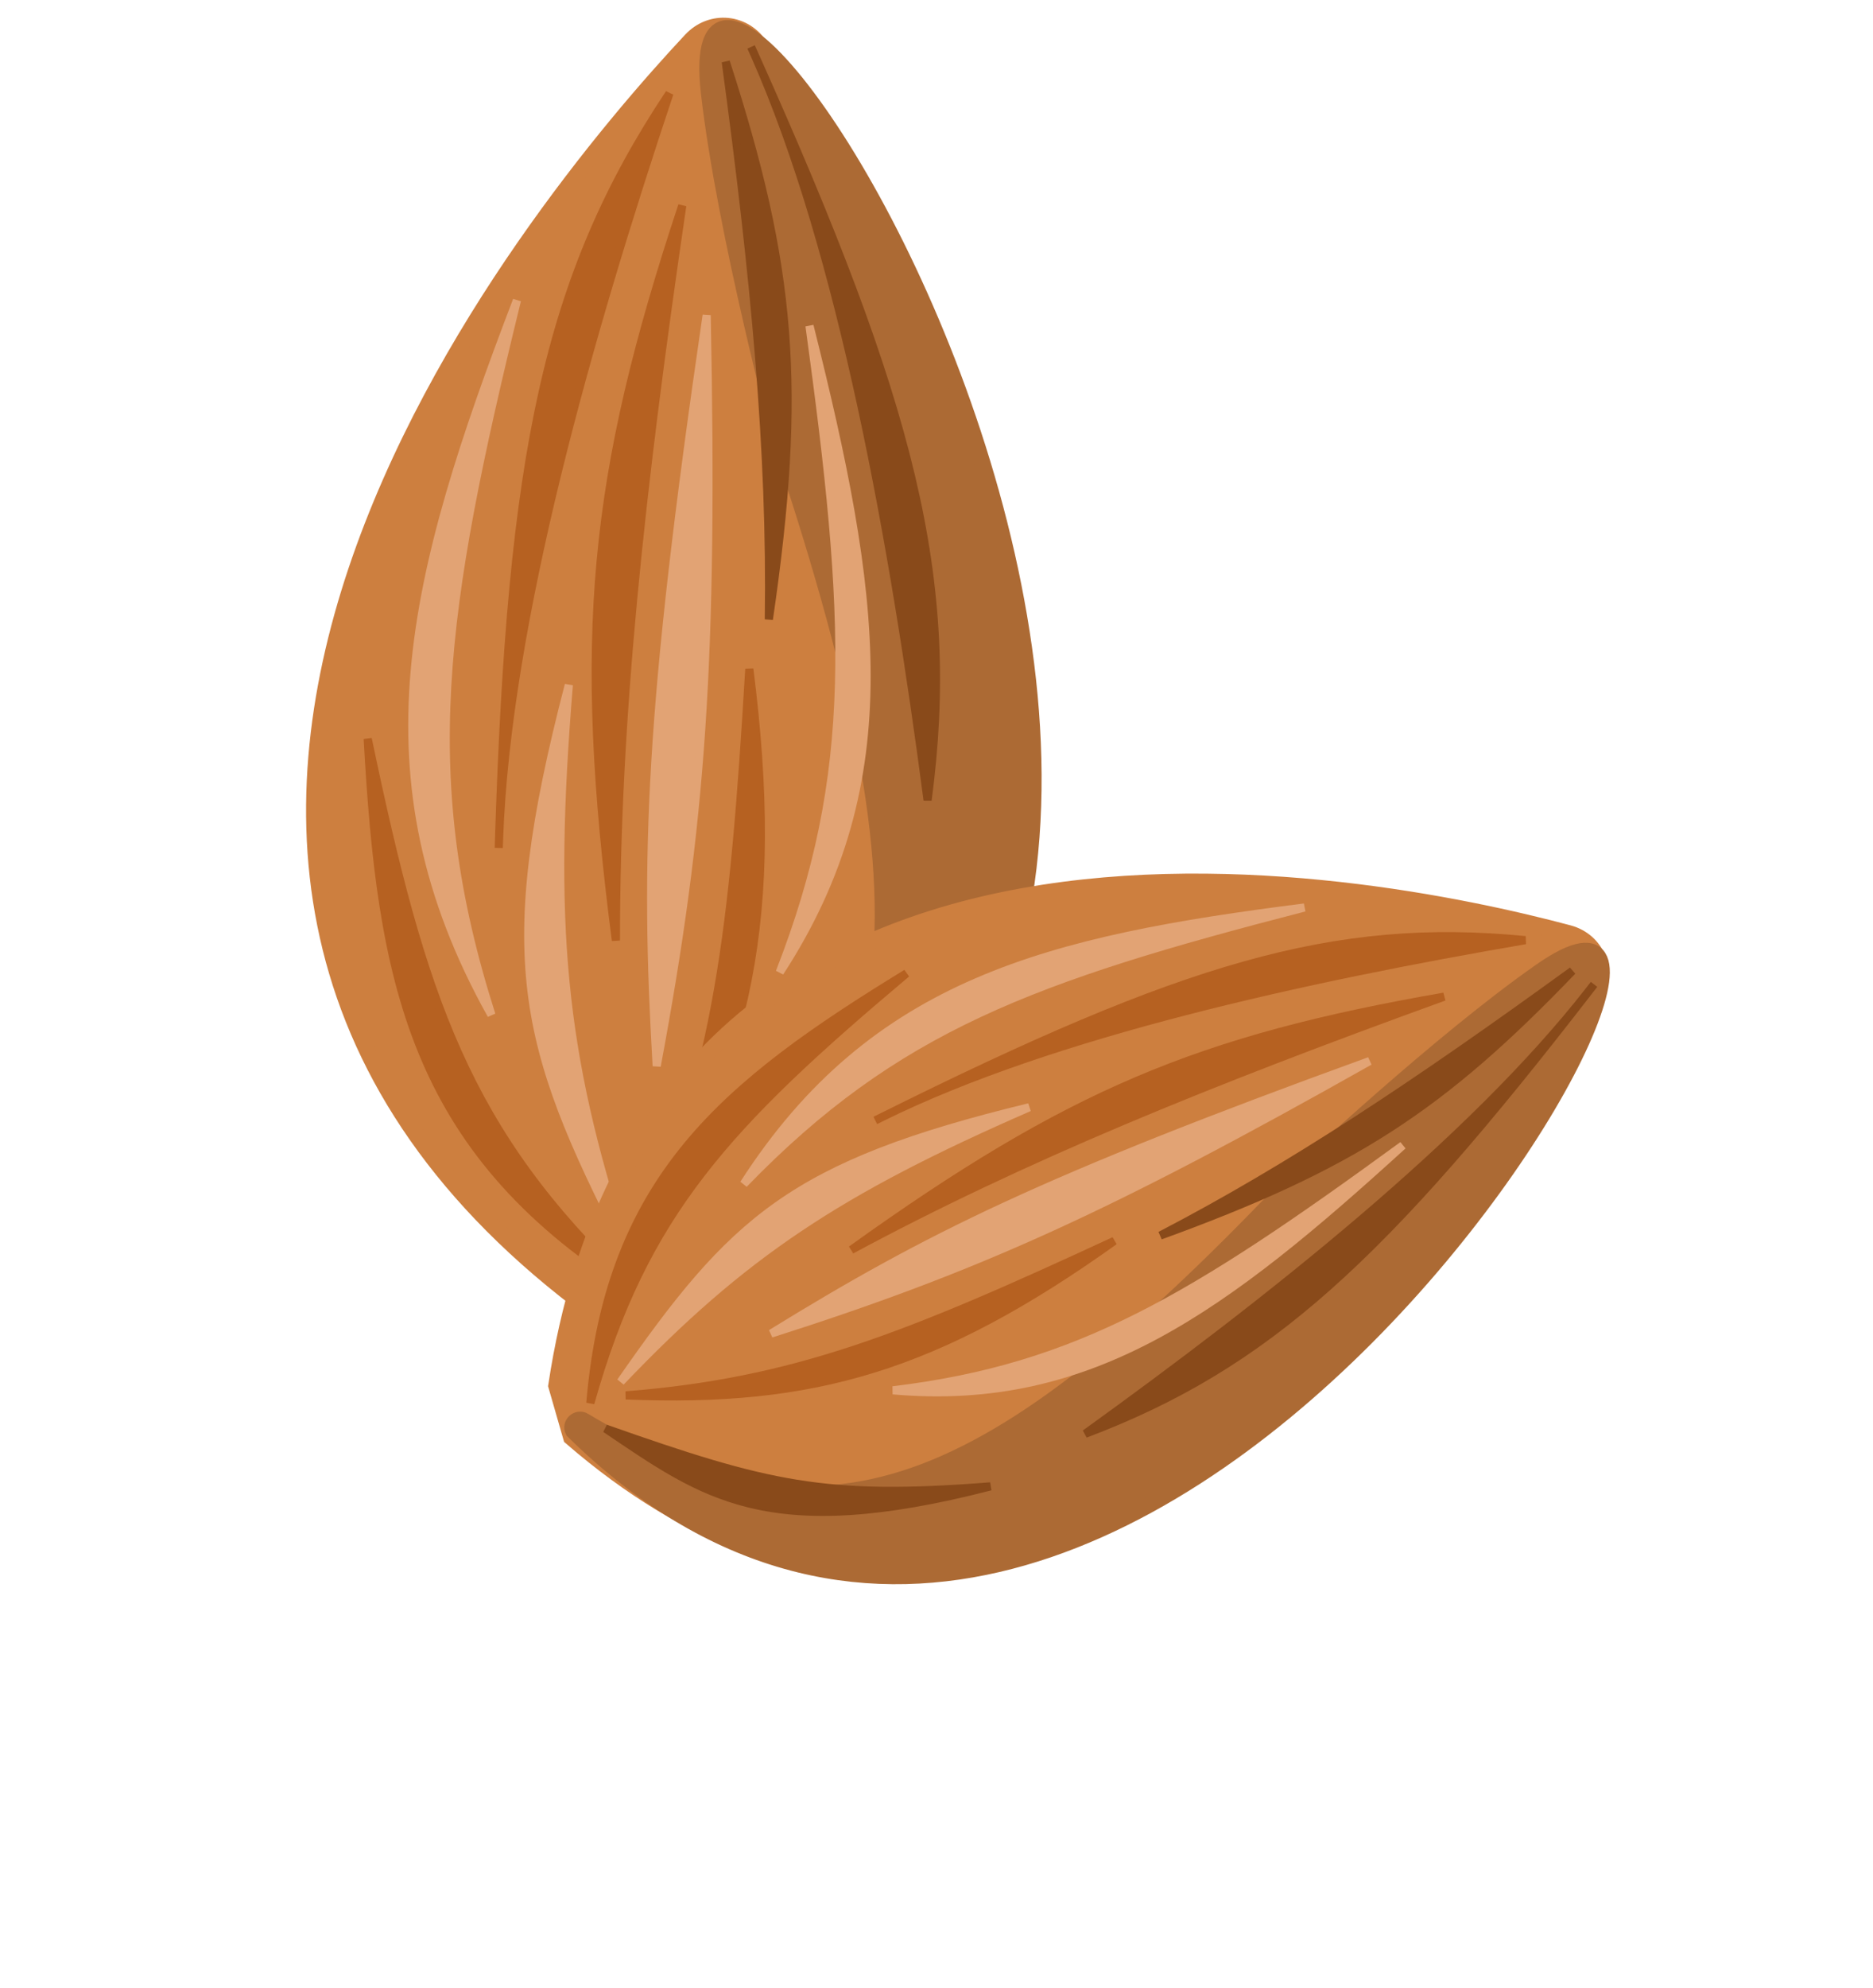 <svg width="115" height="122" viewBox="0 0 115 122" fill="none" xmlns="http://www.w3.org/2000/svg">
<path d="M36.399 80.471C-0.795 53.094 32.826 12.728 42.435 2.467C43.681 1.137 45.724 1.344 46.693 2.88C54.505 15.278 82.192 64.579 40.082 81.214L36.399 80.471Z" fill="#CD7F3F" stroke="#CD7F3F"/>
<path d="M43.534 5.703C40.928 -16.944 92.161 63.885 39.744 80.88C39.221 80.88 39.038 80.167 39.486 79.892C56.264 69.629 58.112 57.624 48.021 27.366C48.021 27.366 44.525 14.311 43.534 5.703Z" fill="#AC6A34" stroke="#AC6A34"/>
<path d="M22.577 45.334C25.918 61.287 28.61 69.433 38.603 78.918C25.302 70.434 23.403 60.151 22.577 45.334Z" fill="#B66121" stroke="#B66121" stroke-width="0.5"/>
<path d="M46.007 41.047C45.043 57.224 44.08 65.557 39.306 76.464C46.007 65.067 47.934 56.243 46.007 41.047Z" fill="#B66121" stroke="#B66121" stroke-width="0.5"/>
<path d="M41.891 12.615C39.294 30.263 37.816 44.167 37.816 57.714C35.408 39.086 36.371 29.282 41.891 12.615Z" fill="#B66121" stroke="#B66121" stroke-width="0.5"/>
<path d="M44.561 3.792C46.372 17.169 47.358 27.716 47.206 38.008C49.279 23.828 48.643 16.39 44.561 3.792Z" fill="#894A1A" stroke="#894A1A" stroke-width="0.5"/>
<path d="M40.682 78.798C49.598 70.55 52.331 67.462 57.049 56.699C53.169 72.508 48.031 74.82 40.682 78.798Z" fill="#894A1A" stroke="#894A1A" stroke-width="0.5"/>
<path d="M31.74 18.428C27.036 37.609 25.549 47.785 30.172 62.278C21.994 47.631 25.262 35.364 31.74 18.428Z" fill="#E2A374" stroke="#E2A374" stroke-width="0.5"/>
<path d="M49.702 19.995C52.177 38.005 52.669 47.395 47.875 59.664C55.576 47.839 53.782 36.279 49.702 19.995Z" fill="#E2A374" stroke="#E2A374" stroke-width="0.5"/>
<path d="M34.926 42.028C33.724 56.581 34.444 64.577 38.298 76.342C32.035 64.087 30.59 58.694 34.926 42.028Z" fill="#E2A374" stroke="#E2A374" stroke-width="0.5"/>
<path d="M41.102 5.729C36.117 20.65 31.12 38.162 30.641 51.473C30.635 51.659 30.629 51.846 30.623 52.034C30.628 51.848 30.634 51.661 30.641 51.473C31.393 27.924 33.573 17.044 41.102 5.729Z" fill="#B66121" stroke="#B66121" stroke-width="0.5"/>
<path d="M56.953 49.1C54.901 33.479 51.729 15.532 46.345 3.391C46.269 3.221 46.193 3.051 46.116 2.88C46.193 3.049 46.269 3.219 46.345 3.391C55.956 24.827 58.755 35.559 56.953 49.1Z" fill="#894A1A" stroke="#894A1A" stroke-width="0.5"/>
<path d="M43.389 19.34C39.834 43.625 39.574 52.614 40.32 65.415C43.102 50.515 43.807 40.489 43.389 19.34Z" fill="#E2A374" stroke="#E2A374" stroke-width="0.5"/>
<path d="M34.161 85.031C40.177 45.245 83.929 53.965 96.299 57.266C98.047 57.733 98.812 59.627 97.899 61.21C91.149 72.92 64.58 113.735 35.074 88.2L34.161 85.031Z" fill="#CD7F3F" stroke="#CD7F3F"/>
<path d="M94.654 59.571C111.053 48.157 69.447 121.456 35.195 87.798C34.984 87.393 35.46 86.954 35.852 87.189C50.532 95.962 60.529 92.419 79.772 72.037C79.772 72.037 88.421 63.909 94.654 59.571Z" fill="#AC6A34" stroke="#AC6A34"/>
<path d="M55.657 59.729C44.713 68.938 39.522 74.407 36.247 86.099C37.416 72.253 44.574 66.514 55.657 59.729Z" fill="#B66121" stroke="#B66121" stroke-width="0.5"/>
<path d="M68.417 76.146C55.563 82.105 48.752 84.812 38.422 85.627C49.908 86.105 57.485 83.943 68.417 76.146Z" fill="#B66121" stroke="#B66121" stroke-width="0.5"/>
<path d="M88.664 61.16C74.018 66.461 62.708 71.079 52.269 76.696C65.65 67.102 73.594 63.785 88.664 61.16Z" fill="#B66121" stroke="#B66121" stroke-width="0.5"/>
<path d="M96.541 59.576C86.964 66.528 79.235 71.667 71.243 75.817C83.006 71.546 88.481 67.969 96.541 59.576Z" fill="#894A1A" stroke="#894A1A" stroke-width="0.5"/>
<path d="M37.178 87.663C47.133 91.167 50.615 92.009 60.813 91.21C47.065 94.753 43.209 91.721 37.178 87.663Z" fill="#894A1A" stroke="#894A1A" stroke-width="0.5"/>
<path d="M80.089 55.688C63.41 59.989 54.969 63.053 45.667 72.653C53.653 60.229 64.423 57.68 80.089 55.688Z" fill="#E2A374" stroke="#E2A374" stroke-width="0.5"/>
<path d="M86.13 70.286C73.251 79.676 66.214 83.951 54.826 85.316C67.046 86.393 75.229 80.206 86.13 70.286Z" fill="#E2A374" stroke="#E2A374" stroke-width="0.5"/>
<path d="M63.189 67.948C51.49 73.048 45.619 76.923 38.109 84.794C45.025 74.849 48.596 71.491 63.189 67.948Z" fill="#E2A374" stroke="#E2A374" stroke-width="0.5"/>
<path d="M93.653 57.692C80.143 60.008 64.632 63.389 54.182 68.536C54.036 68.609 53.889 68.682 53.742 68.755C53.888 68.682 54.034 68.609 54.182 68.536C72.632 59.356 81.895 56.538 93.653 57.692Z" fill="#B66121" stroke="#B66121" stroke-width="0.5"/>
<path d="M66.63 87.984C77.839 79.914 90.388 70.01 97.57 60.794C97.671 60.665 97.771 60.535 97.871 60.405C97.772 60.534 97.672 60.664 97.57 60.794C84.931 77.146 77.791 83.769 66.63 87.984Z" fill="#894A1A" stroke="#894A1A" stroke-width="0.5"/>
<path d="M84.087 65.112C63.939 72.421 56.908 75.947 47.345 81.834C59.949 77.816 67.96 74.206 84.087 65.112Z" fill="#E2A374" stroke="#E2A374" stroke-width="0.5"/>
</svg>
